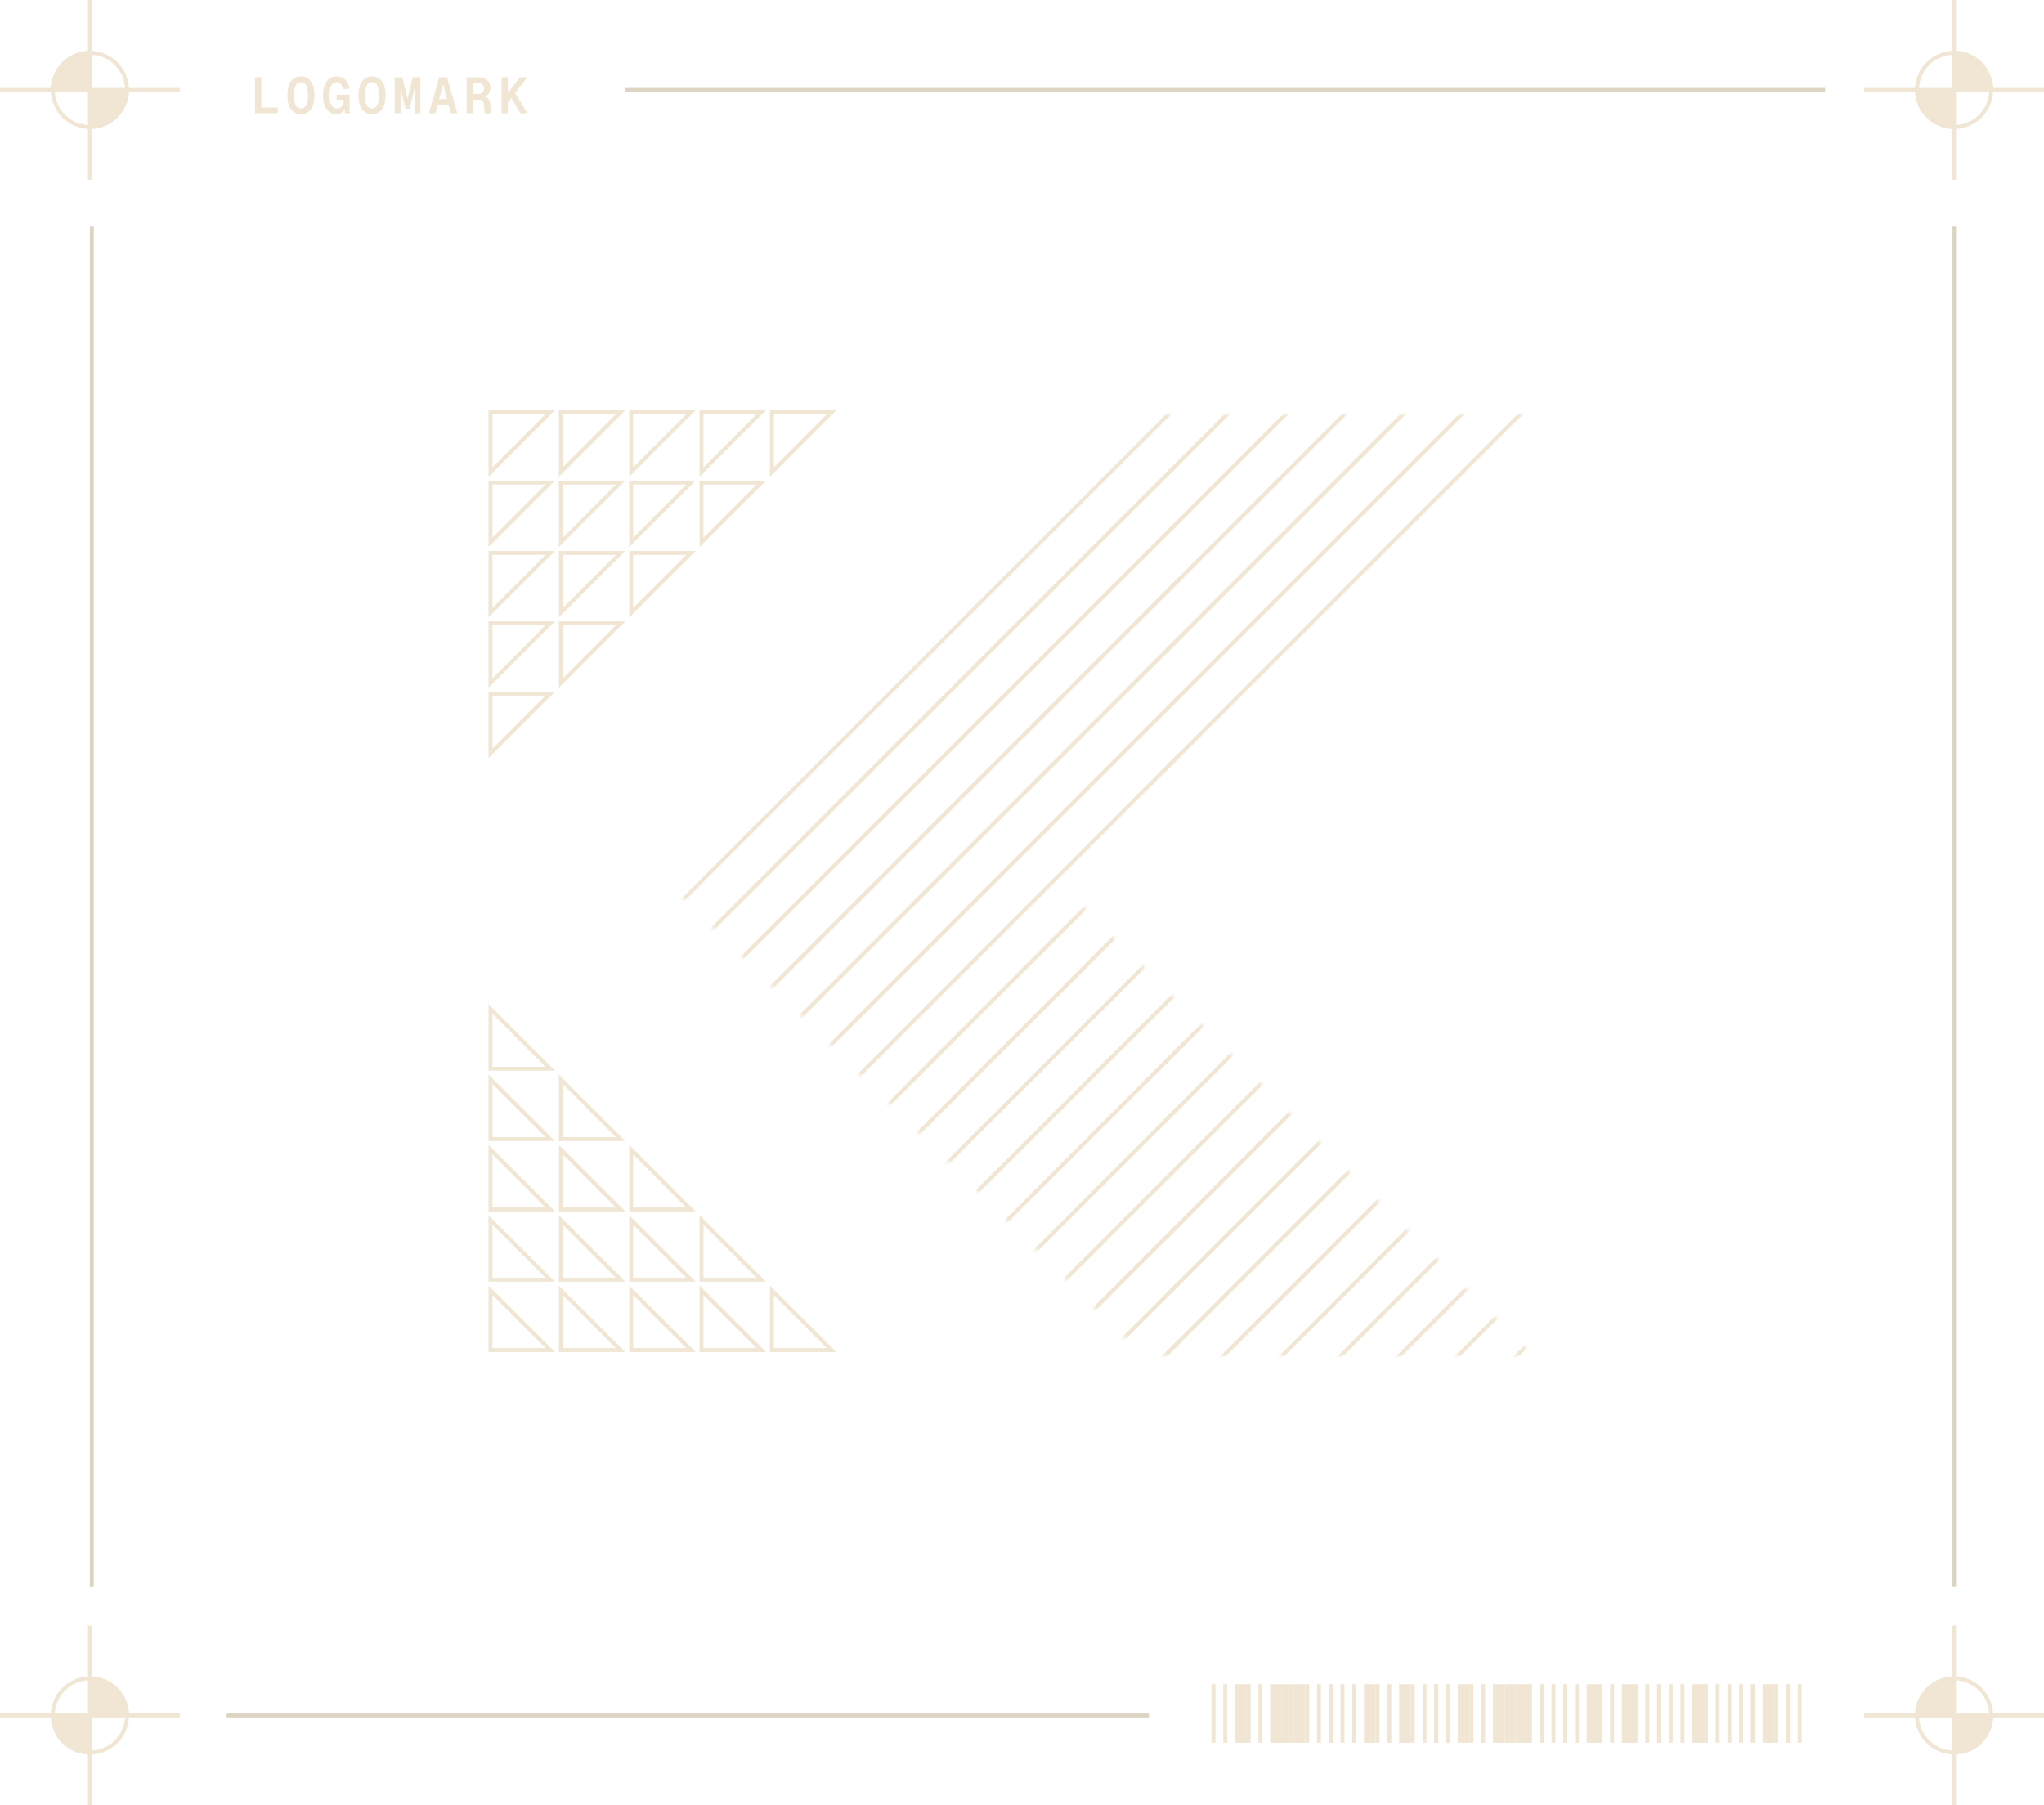 <svg width="523" height="462" viewBox="0 0 523 462" fill="none" xmlns="http://www.w3.org/2000/svg">
<path d="M500 0V23L523 23" stroke="#F1E6D4"/>
<path d="M500 46L500 23L477 23" stroke="#F1E6D4"/>
<path d="M500 416V439H523" stroke="#F1E6D4"/>
<path d="M500 462L500 439L477 439" stroke="#F1E6D4"/>
<path d="M129.823 26.361V24.008L132.995 19.77H134.919L129.823 26.361ZM128.341 29V19.77H129.953V29H128.341ZM133.177 29L130.525 24.58L131.617 23.527L134.997 29H133.177Z" fill="#F1E6D4"/>
<path d="M119.401 29V19.77H122.326C123.314 19.77 124.09 20.017 124.653 20.511C125.217 21.005 125.498 21.681 125.498 22.539C125.498 22.981 125.399 23.371 125.199 23.709C125.009 24.047 124.753 24.316 124.432 24.515C124.112 24.706 123.761 24.814 123.379 24.84L123.327 24.671C123.995 24.697 124.493 24.844 124.822 25.113C125.152 25.373 125.342 25.802 125.394 26.4L125.615 29H124.003L123.808 26.777C123.782 26.448 123.717 26.192 123.613 26.01C123.518 25.828 123.366 25.702 123.158 25.633C122.959 25.564 122.682 25.529 122.326 25.529H121.013V29H119.401ZM121.013 24.047H122.287C122.79 24.047 123.171 23.926 123.431 23.683C123.7 23.44 123.834 23.094 123.834 22.643C123.834 22.192 123.7 21.85 123.431 21.616C123.171 21.373 122.79 21.252 122.287 21.252H121.013V24.047Z" fill="#F1E6D4"/>
<path d="M109.748 29L112.374 19.77H114.376L117.002 29H115.351L113.375 21.59L111.399 29H109.748ZM111.36 26.816L111.802 25.373H114.948L115.39 26.816H111.36Z" fill="#F1E6D4"/>
<path d="M103.747 27.804L102.291 21.746L102.486 21.72V29H100.978V19.77H102.928L104.527 26.192H104.033L105.632 19.77H107.582V29H106.074V21.72L106.269 21.746L104.813 27.804H103.747Z" fill="#F1E6D4"/>
<path d="M95.185 29.208C94.448 29.208 93.82 29.022 93.3 28.649C92.788 28.276 92.398 27.73 92.13 27.011C91.861 26.292 91.727 25.421 91.727 24.398C91.727 23.358 91.861 22.478 92.13 21.759C92.398 21.04 92.788 20.494 93.3 20.121C93.82 19.748 94.448 19.562 95.185 19.562C95.921 19.562 96.545 19.748 97.057 20.121C97.577 20.494 97.971 21.04 98.24 21.759C98.508 22.478 98.643 23.358 98.643 24.398C98.643 25.421 98.508 26.292 98.24 27.011C97.971 27.73 97.577 28.276 97.057 28.649C96.545 29.022 95.921 29.208 95.185 29.208ZM95.185 27.752C95.575 27.752 95.904 27.631 96.173 27.388C96.441 27.145 96.641 26.777 96.771 26.283C96.909 25.78 96.979 25.152 96.979 24.398C96.979 23.644 96.909 23.016 96.771 22.513C96.641 22.01 96.441 21.638 96.173 21.395C95.904 21.144 95.575 21.018 95.185 21.018C94.795 21.018 94.465 21.144 94.197 21.395C93.928 21.638 93.724 22.01 93.586 22.513C93.456 23.016 93.391 23.644 93.391 24.398C93.391 25.152 93.456 25.78 93.586 26.283C93.724 26.777 93.928 27.145 94.197 27.388C94.465 27.631 94.795 27.752 95.185 27.752Z" fill="#F1E6D4"/>
<path d="M86.09 29.208C85.414 29.208 84.816 29.026 84.296 28.662C83.776 28.289 83.368 27.743 83.074 27.024C82.779 26.305 82.632 25.429 82.632 24.398C82.632 23.401 82.77 22.543 83.048 21.824C83.325 21.105 83.724 20.55 84.244 20.16C84.772 19.761 85.401 19.562 86.129 19.562C86.718 19.562 87.238 19.688 87.689 19.939C88.139 20.19 88.512 20.554 88.807 21.031C89.11 21.499 89.327 22.058 89.457 22.708L87.793 22.812C87.68 22.249 87.485 21.811 87.208 21.499C86.93 21.187 86.575 21.031 86.142 21.031C85.752 21.031 85.418 21.161 85.141 21.421C84.864 21.681 84.651 22.062 84.504 22.565C84.365 23.068 84.296 23.679 84.296 24.398C84.296 25.109 84.37 25.715 84.517 26.218C84.673 26.712 84.894 27.089 85.18 27.349C85.466 27.609 85.817 27.739 86.233 27.739C86.579 27.739 86.879 27.652 87.13 27.479C87.381 27.297 87.576 27.041 87.715 26.712C87.862 26.383 87.945 25.997 87.962 25.555H86.116V24.242H89.444V29H88.274L88.196 26.946L88.586 26.829C88.508 27.262 88.365 27.661 88.157 28.025C87.957 28.389 87.684 28.679 87.338 28.896C87 29.104 86.584 29.208 86.09 29.208Z" fill="#F1E6D4"/>
<path d="M76.995 29.208C76.258 29.208 75.63 29.022 75.11 28.649C74.599 28.276 74.209 27.73 73.94 27.011C73.671 26.292 73.537 25.421 73.537 24.398C73.537 23.358 73.671 22.478 73.94 21.759C74.209 21.04 74.599 20.494 75.11 20.121C75.63 19.748 76.258 19.562 76.995 19.562C77.732 19.562 78.356 19.748 78.867 20.121C79.387 20.494 79.781 21.04 80.05 21.759C80.319 22.478 80.453 23.358 80.453 24.398C80.453 25.421 80.319 26.292 80.05 27.011C79.781 27.73 79.387 28.276 78.867 28.649C78.356 29.022 77.732 29.208 76.995 29.208ZM76.995 27.752C77.385 27.752 77.714 27.631 77.983 27.388C78.252 27.145 78.451 26.777 78.581 26.283C78.72 25.78 78.789 25.152 78.789 24.398C78.789 23.644 78.72 23.016 78.581 22.513C78.451 22.01 78.252 21.638 77.983 21.395C77.714 21.144 77.385 21.018 76.995 21.018C76.605 21.018 76.276 21.144 76.007 21.395C75.738 21.638 75.535 22.01 75.396 22.513C75.266 23.016 75.201 23.644 75.201 24.398C75.201 25.152 75.266 25.78 75.396 26.283C75.535 26.777 75.738 27.145 76.007 27.388C76.276 27.631 76.605 27.752 76.995 27.752Z" fill="#F1E6D4"/>
<path d="M65.248 29V19.77H66.86V28.48L65.755 27.518H71.072V29H65.248Z" fill="#F1E6D4"/>
<line x1="23.5" y1="58" x2="23.5" y2="406" stroke="#DDD3C2"/>
<line x1="500" y1="58" x2="500" y2="406" stroke="#DDD3C2"/>
<line x1="467" y1="23" x2="160" y2="23" stroke="#DDD3C2"/>
<line x1="294" y1="439" x2="58" y2="439" stroke="#DDD3C2"/>
<circle cx="500" cy="23" r="9.5" stroke="#F1E6D4"/>
<path d="M23 0L23 23L46 23" stroke="#F1E6D4"/>
<path d="M23 46L23 23L-7.54388e-08 23" stroke="#F1E6D4"/>
<circle cx="23" cy="23" r="9.5" stroke="#F1E6D4"/>
<path d="M23 416L23 439H46" stroke="#F1E6D4"/>
<path d="M23 462L23 439L-7.54388e-08 439" stroke="#F1E6D4"/>
<circle cx="23" cy="439" r="9.5" stroke="#F1E6D4"/>
<circle cx="500" cy="439" r="9.5" stroke="#F1E6D4"/>
<mask id="mask0_127_906" style="mask-type:alpha" maskUnits="userSpaceOnUse" x="174" y="106" width="224" height="241">
<path d="M274.392 229.172L392.638 347H292.241L174 229.172L297.608 106H398L336.196 167.586L274.392 229.172Z" fill="#F1E6D4"/>
</mask>
<g mask="url(#mask0_127_906)">
<mask id="mask1_127_906" style="mask-type:alpha" maskUnits="userSpaceOnUse" x="173" y="131" width="65" height="500">
<rect width="500" height="65" transform="matrix(-4.37114e-08 1 1 4.37114e-08 173 131)" fill="#D9D9D9"/>
</mask>
<g mask="url(#mask1_127_906)">
<path d="M173 142L238 77" stroke="#F1E6D4"/>
<path d="M173 157L238 92" stroke="#F1E6D4"/>
<path d="M173 172L238 107" stroke="#F1E6D4"/>
<path d="M173 187L238 122" stroke="#F1E6D4"/>
<path d="M173 202L238 137" stroke="#F1E6D4"/>
<path d="M173 217L238 152" stroke="#F1E6D4"/>
<path d="M173 232L238 167" stroke="#F1E6D4"/>
<path d="M173 247L238 182" stroke="#F1E6D4"/>
<path d="M173 262L238 197" stroke="#F1E6D4"/>
<path d="M173 277L238 212" stroke="#F1E6D4"/>
<path d="M173 292L238 227" stroke="#F1E6D4"/>
<path d="M173 307L238 242" stroke="#F1E6D4"/>
<path d="M173 322L238 257" stroke="#F1E6D4"/>
<path d="M173 337L238 272" stroke="#F1E6D4"/>
<path d="M173 352L238 287" stroke="#F1E6D4"/>
<path d="M173 367L238 302" stroke="#F1E6D4"/>
<path d="M173 382L238 317" stroke="#F1E6D4"/>
<path d="M173 397L238 332" stroke="#F1E6D4"/>
<path d="M173 412L238 347" stroke="#F1E6D4"/>
</g>
<mask id="mask2_127_906" style="mask-type:alpha" maskUnits="userSpaceOnUse" x="237" y="97" width="65" height="500">
<rect width="500" height="65" transform="matrix(-4.37114e-08 1 1 4.37114e-08 237 97)" fill="#D9D9D9"/>
</mask>
<g mask="url(#mask2_127_906)">
<path d="M237 108L302 43" stroke="#F1E6D4"/>
<path d="M237 123L302 58" stroke="#F1E6D4"/>
<path d="M237 138L302 73" stroke="#F1E6D4"/>
<path d="M237 153L302 88" stroke="#F1E6D4"/>
<path d="M237 168L302 103" stroke="#F1E6D4"/>
<path d="M237 183L302 118" stroke="#F1E6D4"/>
<path d="M237 198L302 133" stroke="#F1E6D4"/>
<path d="M237 213L302 148" stroke="#F1E6D4"/>
<path d="M237 228L302 163" stroke="#F1E6D4"/>
<path d="M237 243L302 178" stroke="#F1E6D4"/>
<path d="M237 258L302 193" stroke="#F1E6D4"/>
<path d="M237 273L302 208" stroke="#F1E6D4"/>
<path d="M237 288L302 223" stroke="#F1E6D4"/>
<path d="M237 303L302 238" stroke="#F1E6D4"/>
<path d="M237 318L302 253" stroke="#F1E6D4"/>
<path d="M237 333L302 268" stroke="#F1E6D4"/>
<path d="M237 348L302 283" stroke="#F1E6D4"/>
<path d="M237 363L302 298" stroke="#F1E6D4"/>
<path d="M237 378L302 313" stroke="#F1E6D4"/>
<path d="M237 393L302 328" stroke="#F1E6D4"/>
<path d="M237 408L302 343" stroke="#F1E6D4"/>
</g>
<mask id="mask3_127_906" style="mask-type:alpha" maskUnits="userSpaceOnUse" x="298" y="96" width="65" height="500">
<rect width="500" height="65" transform="matrix(-4.37114e-08 1 1 4.37114e-08 298 96)" fill="#D9D9D9"/>
</mask>
<g mask="url(#mask3_127_906)">
<path d="M298 107L363 42" stroke="#F1E6D4"/>
<path d="M298 122L363 57" stroke="#F1E6D4"/>
<path d="M298 137L363 72" stroke="#F1E6D4"/>
<path d="M298 152L363 87" stroke="#F1E6D4"/>
<path d="M298 167L363 102" stroke="#F1E6D4"/>
<path d="M298 182L363 117" stroke="#F1E6D4"/>
<path d="M298 197L363 132" stroke="#F1E6D4"/>
<path d="M298 212L363 147" stroke="#F1E6D4"/>
<path d="M298 227L363 162" stroke="#F1E6D4"/>
<path d="M298 242L363 177" stroke="#F1E6D4"/>
<path d="M298 257L363 192" stroke="#F1E6D4"/>
<path d="M298 272L363 207" stroke="#F1E6D4"/>
<path d="M298 287L363 222" stroke="#F1E6D4"/>
<path d="M298 302L363 237" stroke="#F1E6D4"/>
<path d="M298 317L363 252" stroke="#F1E6D4"/>
<path d="M298 332L363 267" stroke="#F1E6D4"/>
<path d="M298 347L363 282" stroke="#F1E6D4"/>
<path d="M298 362L363 297" stroke="#F1E6D4"/>
<path d="M298 377L363 312" stroke="#F1E6D4"/>
<path d="M298 392L363 327" stroke="#F1E6D4"/>
<path d="M298 407L363 342" stroke="#F1E6D4"/>
</g>
<mask id="mask4_127_906" style="mask-type:alpha" maskUnits="userSpaceOnUse" x="362" y="77" width="65" height="500">
<rect width="500" height="65" transform="matrix(-4.37114e-08 1 1 4.37114e-08 362 77)" fill="#D9D9D9"/>
</mask>
<g mask="url(#mask4_127_906)">
<path d="M362 118L427 53" stroke="#F1E6D4"/>
<path d="M362 133L427 68" stroke="#F1E6D4"/>
<path d="M362 148L427 83" stroke="#F1E6D4"/>
<path d="M362 163L427 98" stroke="#F1E6D4"/>
<path d="M362 178L427 113" stroke="#F1E6D4"/>
<path d="M362 193L427 128" stroke="#F1E6D4"/>
<path d="M362 208L427 143" stroke="#F1E6D4"/>
<path d="M362 223L427 158" stroke="#F1E6D4"/>
<path d="M362 238L427 173" stroke="#F1E6D4"/>
<path d="M362 253L427 188" stroke="#F1E6D4"/>
<path d="M362 268L427 203" stroke="#F1E6D4"/>
<path d="M362 283L427 218" stroke="#F1E6D4"/>
<path d="M362 298L427 233" stroke="#F1E6D4"/>
<path d="M362 313L427 248" stroke="#F1E6D4"/>
<path d="M362 328L427 263" stroke="#F1E6D4"/>
<path d="M362 343L427 278" stroke="#F1E6D4"/>
<path d="M362 358L427 293" stroke="#F1E6D4"/>
<path d="M362 373L427 308" stroke="#F1E6D4"/>
<path d="M362 388L427 323" stroke="#F1E6D4"/>
<path d="M362 403L427 338" stroke="#F1E6D4"/>
</g>
</g>
<path d="M125.5 177.5L140.793 177.5L125.5 192.793L125.5 177.5Z" stroke="#F1E6D4"/>
<path d="M143.5 159.5L158.793 159.5L143.5 174.793L143.5 159.5Z" stroke="#F1E6D4"/>
<path d="M125.5 159.5L140.793 159.5L125.5 174.793L125.5 159.5Z" stroke="#F1E6D4"/>
<path d="M161.5 141.5L176.793 141.5L161.5 156.793L161.5 141.5Z" stroke="#F1E6D4"/>
<path d="M143.5 141.5L158.793 141.5L143.5 156.793L143.5 141.5Z" stroke="#F1E6D4"/>
<path d="M125.5 141.5L140.793 141.5L125.5 156.793L125.5 141.5Z" stroke="#F1E6D4"/>
<path d="M179.5 123.5L194.793 123.5L179.5 138.793L179.5 123.5Z" stroke="#F1E6D4"/>
<path d="M161.5 123.5L176.793 123.5L161.5 138.793L161.5 123.5Z" stroke="#F1E6D4"/>
<path d="M143.5 123.5L158.793 123.5L143.5 138.793L143.5 123.5Z" stroke="#F1E6D4"/>
<path d="M125.5 123.5L140.793 123.5L125.5 138.793L125.5 123.5Z" stroke="#F1E6D4"/>
<path d="M197.5 105.5L212.793 105.5L197.5 120.793L197.5 105.5Z" stroke="#F1E6D4"/>
<path d="M179.5 105.5L194.793 105.5L179.5 120.793L179.5 105.5Z" stroke="#F1E6D4"/>
<path d="M161.5 105.5L176.793 105.5L161.5 120.793L161.5 105.5Z" stroke="#F1E6D4"/>
<path d="M143.5 105.5L158.793 105.5L143.5 120.793L143.5 105.5Z" stroke="#F1E6D4"/>
<path d="M125.5 105.5L140.793 105.5L125.5 120.793L125.5 105.5Z" stroke="#F1E6D4"/>
<path d="M125.5 273.5L140.793 273.5L125.5 258.207L125.5 273.5Z" stroke="#F1E6D4"/>
<path d="M143.5 291.5L158.793 291.5L143.5 276.207L143.5 291.5Z" stroke="#F1E6D4"/>
<path d="M125.5 291.5L140.793 291.5L125.5 276.207L125.5 291.5Z" stroke="#F1E6D4"/>
<path d="M161.5 309.5L176.793 309.5L161.5 294.207L161.5 309.5Z" stroke="#F1E6D4"/>
<path d="M143.5 309.5L158.793 309.5L143.5 294.207L143.5 309.5Z" stroke="#F1E6D4"/>
<path d="M125.5 309.5L140.793 309.5L125.5 294.207L125.5 309.5Z" stroke="#F1E6D4"/>
<path d="M179.5 327.5L194.793 327.5L179.5 312.207L179.5 327.5Z" stroke="#F1E6D4"/>
<path d="M161.5 327.5L176.793 327.5L161.5 312.207L161.5 327.5Z" stroke="#F1E6D4"/>
<path d="M143.5 327.5L158.793 327.5L143.5 312.207L143.5 327.5Z" stroke="#F1E6D4"/>
<path d="M125.5 327.5L140.793 327.5L125.5 312.207L125.5 327.5Z" stroke="#F1E6D4"/>
<path d="M197.5 345.5L212.793 345.5L197.5 330.207L197.5 345.5Z" stroke="#F1E6D4"/>
<path d="M179.5 345.5L194.793 345.5L179.5 330.207L179.5 345.5Z" stroke="#F1E6D4"/>
<path d="M161.5 345.5L176.793 345.5L161.5 330.207L161.5 345.5Z" stroke="#F1E6D4"/>
<path d="M143.5 345.5L158.793 345.5L143.5 330.207L143.5 345.5Z" stroke="#F1E6D4"/>
<path d="M125.5 345.5L140.793 345.5L125.5 330.207L125.5 345.5Z" stroke="#F1E6D4"/>
<line x1="460.5" y1="431" x2="460.5" y2="446" stroke="#F1E6D4"/>
<line x1="457.5" y1="431" x2="457.5" y2="446" stroke="#F1E6D4"/>
<line x1="454.5" y1="431" x2="454.5" y2="446" stroke="#F1E6D4"/>
<line x1="452.5" y1="431" x2="452.5" y2="446" stroke="#F1E6D4" stroke-width="3"/>
<line x1="448.5" y1="431" x2="448.5" y2="446" stroke="#F1E6D4"/>
<line x1="445.5" y1="431" x2="445.5" y2="446" stroke="#F1E6D4"/>
<line x1="442.5" y1="431" x2="442.5" y2="446" stroke="#F1E6D4"/>
<line x1="439.5" y1="431" x2="439.5" y2="446" stroke="#F1E6D4"/>
<line x1="436.5" y1="431" x2="436.5" y2="446" stroke="#F1E6D4"/>
<line x1="434.5" y1="431" x2="434.5" y2="446" stroke="#F1E6D4" stroke-width="3"/>
<line x1="430.5" y1="431" x2="430.5" y2="446" stroke="#F1E6D4"/>
<line x1="427.5" y1="431" x2="427.5" y2="446" stroke="#F1E6D4"/>
<line x1="424.5" y1="431" x2="424.5" y2="446" stroke="#F1E6D4"/>
<line x1="421.5" y1="431" x2="421.5" y2="446" stroke="#F1E6D4"/>
<line x1="418.5" y1="431" x2="418.5" y2="446" stroke="#F1E6D4"/>
<line x1="416.5" y1="431" x2="416.5" y2="446" stroke="#F1E6D4" stroke-width="3"/>
<line x1="412.5" y1="431" x2="412.5" y2="446" stroke="#F1E6D4"/>
<line x1="409.5" y1="431" x2="409.5" y2="446" stroke="#F1E6D4"/>
<line x1="407.5" y1="431" x2="407.5" y2="446" stroke="#F1E6D4" stroke-width="3"/>
<line x1="403.5" y1="431" x2="403.5" y2="446" stroke="#F1E6D4"/>
<line x1="400.5" y1="431" x2="400.5" y2="446" stroke="#F1E6D4"/>
<line x1="397.5" y1="431" x2="397.5" y2="446" stroke="#F1E6D4"/>
<line x1="394.5" y1="431" x2="394.5" y2="446" stroke="#F1E6D4"/>
<line x1="391.5" y1="431" x2="391.5" y2="446" stroke="#F1E6D4"/>
<line x1="389.5" y1="431" x2="389.5" y2="446" stroke="#F1E6D4" stroke-width="3"/>
<line x1="386.5" y1="431" x2="386.5" y2="446" stroke="#F1E6D4" stroke-width="3"/>
<line x1="383.5" y1="431" x2="383.5" y2="446" stroke="#F1E6D4" stroke-width="3"/>
<line x1="379.5" y1="431" x2="379.5" y2="446" stroke="#F1E6D4"/>
<line x1="376.5" y1="431" x2="376.5" y2="446" stroke="#F1E6D4"/>
<line x1="374.5" y1="431" x2="374.5" y2="446" stroke="#F1E6D4" stroke-width="3"/>
<line x1="370.5" y1="431" x2="370.5" y2="446" stroke="#F1E6D4"/>
<line x1="367.5" y1="431" x2="367.5" y2="446" stroke="#F1E6D4"/>
<line x1="367.5" y1="431" x2="367.5" y2="446" stroke="#F1E6D4"/>
<line x1="364.5" y1="431" x2="364.5" y2="446" stroke="#F1E6D4"/>
<line x1="361.5" y1="431" x2="361.5" y2="446" stroke="#F1E6D4"/>
<line x1="359.5" y1="431" x2="359.5" y2="446" stroke="#F1E6D4" stroke-width="3"/>
<line x1="355.5" y1="431" x2="355.5" y2="446" stroke="#F1E6D4"/>
<line x1="352.5" y1="431" x2="352.5" y2="446" stroke="#F1E6D4"/>
<line x1="350.5" y1="431" x2="350.5" y2="446" stroke="#F1E6D4" stroke-width="3"/>
<line x1="346.5" y1="431" x2="346.5" y2="446" stroke="#F1E6D4"/>
<line x1="343.5" y1="431" x2="343.5" y2="446" stroke="#F1E6D4"/>
<line x1="340.5" y1="431" x2="340.5" y2="446" stroke="#F1E6D4"/>
<line x1="337.5" y1="431" x2="337.5" y2="446" stroke="#F1E6D4"/>
<line x1="334.5" y1="431" x2="334.5" y2="446" stroke="#F1E6D4"/>
<line x1="332.5" y1="431" x2="332.5" y2="446" stroke="#F1E6D4" stroke-width="3"/>
<line x1="329.5" y1="431" x2="329.5" y2="446" stroke="#F1E6D4" stroke-width="3"/>
<line x1="326.5" y1="431" x2="326.5" y2="446" stroke="#F1E6D4" stroke-width="3"/>
<line x1="322.5" y1="431" x2="322.5" y2="446" stroke="#F1E6D4"/>
<line x1="319.5" y1="431" x2="319.5" y2="446" stroke="#F1E6D4"/>
<line x1="317.5" y1="431" x2="317.5" y2="446" stroke="#F1E6D4" stroke-width="3"/>
<line x1="313.5" y1="431" x2="313.5" y2="446" stroke="#F1E6D4"/>
<line x1="310.5" y1="431" x2="310.5" y2="446" stroke="#F1E6D4"/>
<path d="M13 23C13 17.477 17.477 13 23 13V13V23H13V23Z" fill="#F1E6D4"/>
<path d="M33 23C33 28.523 28.523 33 23 33V33V23H33V23Z" fill="#F1E6D4"/>
<path d="M510 23C510 17.477 505.523 13 500 13V13V23H510V23Z" fill="#F1E6D4"/>
<path d="M490 23C490 28.523 494.477 33 500 33V33V23H490V23Z" fill="#F1E6D4"/>
<path d="M33 439C33 433.477 28.523 429 23 429V429V439H33V439Z" fill="#F1E6D4"/>
<path d="M13 439C13 444.523 17.477 449 23 449V449V439H13V439Z" fill="#F1E6D4"/>
<path d="M490 439C490 433.477 494.477 429 500 429V429V439H490V439Z" fill="#F1E6D4"/>
<path d="M510 439C510 444.523 505.523 449 500 449V449V439H510V439Z" fill="#F1E6D4"/>
</svg>
